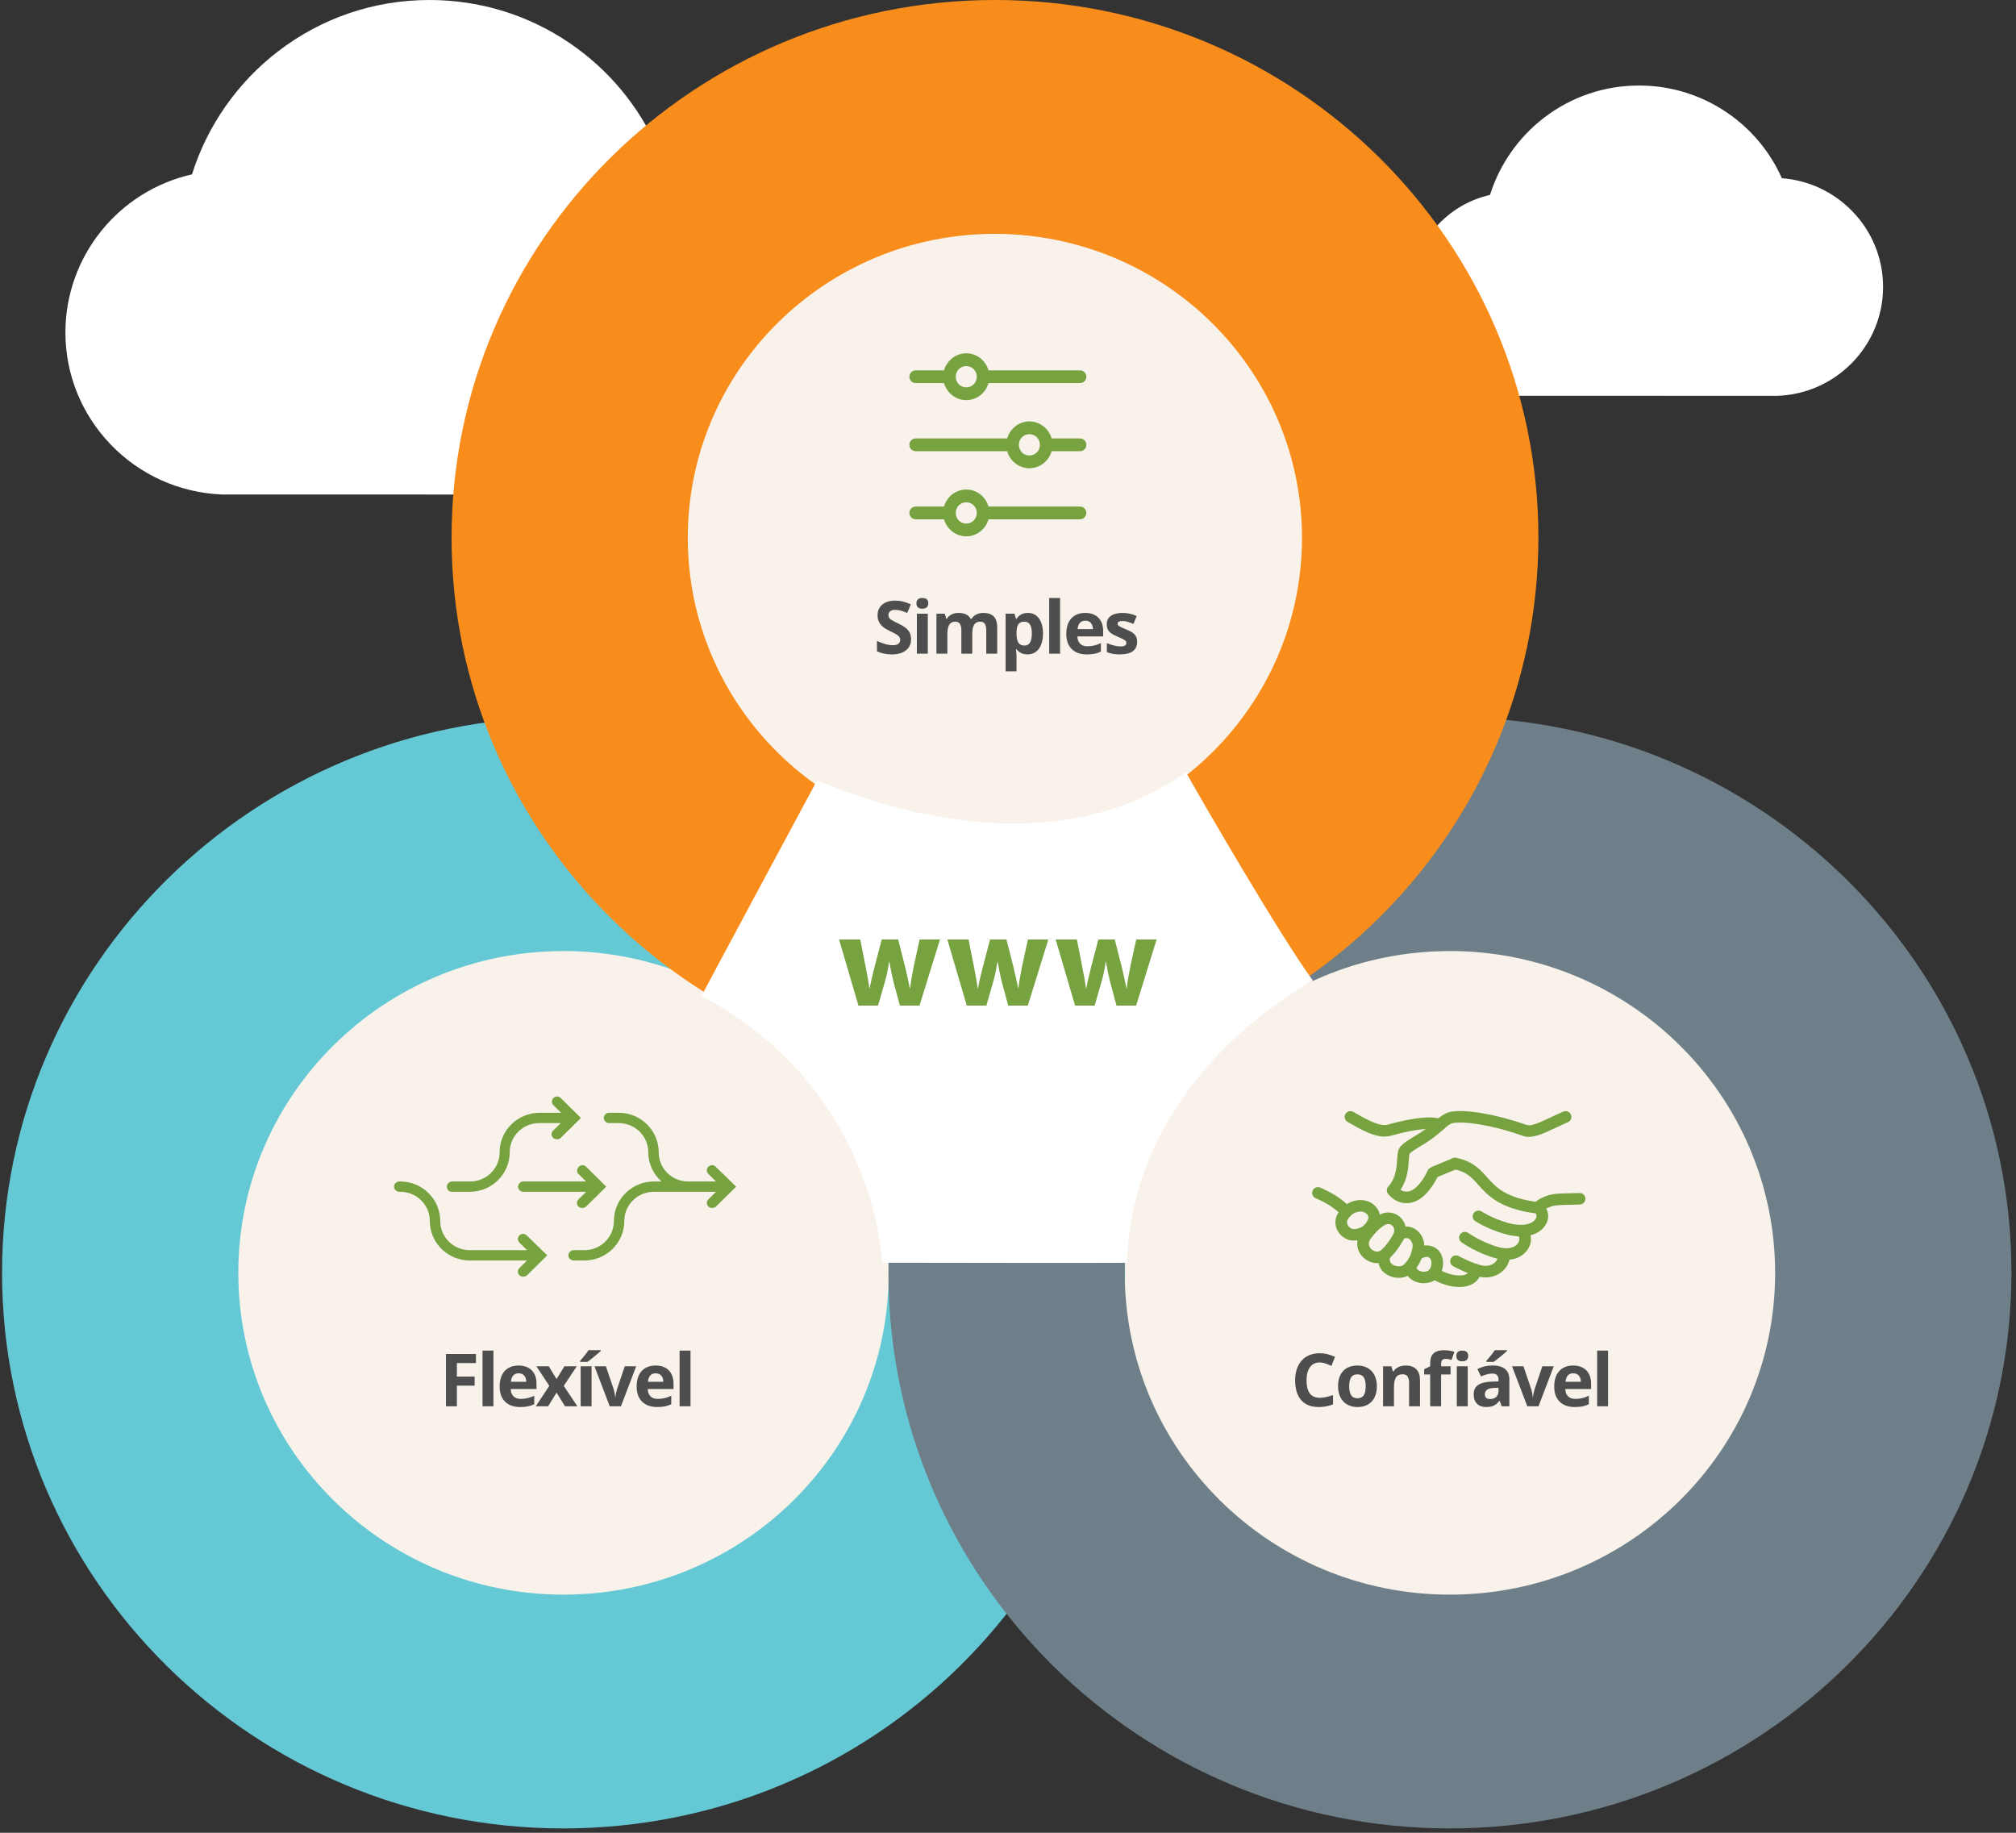<?xml version="1.0" encoding="UTF-8" standalone="no"?>
<svg width="330px" height="300px" viewBox="0 0 330 300" version="1.1" xmlns="http://www.w3.org/2000/svg" xmlns:xlink="http://www.w3.org/1999/xlink">
    <rect x="0" y="0" width="330" height="300" fill="#333333" stroke="none"/>
    <!-- Generator: Sketch 45.1 (43504) - http://www.bohemiancoding.com/sketch -->
    <title>Translations-Domains-pt</title>
    <desc>Created with Sketch.</desc>
    <defs></defs>
    <g id="SVG" stroke="none" stroke-width="1" fill="none" fill-rule="evenodd">
        <g id="Translations-Domains-PT" transform="translate(-220, 0)">
            <g id="Translations-Domains-pt" transform="translate(100, 0)">
                <g id="Domains-SVG">
                    <g id="Clouds" transform="translate(130.449, 0)" fill="#FFFFFF">
                        <path d="M88.732,8.417 C81.558,2.91 72.977,0 63.917,0 C55.671,0 47.725,2.451 40.936,7.088 C34.641,11.388 29.728,17.281 26.667,24.185 C19.704,24.708 13.229,27.725 8.323,32.759 C3.123,38.096 0.259,45.119 0.259,52.534 C0.259,59.984 3.146,67.031 8.388,72.377 C13.621,77.713 20.612,80.76 28.074,80.956 C28.123,80.957 95.129,80.94 98.039,80.938 C104.973,80.609 111.364,77.703 116.123,72.753 C120.898,67.786 123.527,61.274 123.527,54.417 C123.527,41.984 114.88,31.28 102.803,28.535 C100.336,20.623 95.372,13.513 88.732,8.417 Z" id="Cloud" transform="translate(61.893, 40.478) scale(-1, 1) translate(-61.893, -40.478) "></path>
                        <path d="M275.96,19.281 C271.459,15.826 266.075,14 260.39,14 C255.217,14 250.231,15.538 245.972,18.447 C242.022,21.145 238.939,24.843 237.019,29.174 C232.65,29.503 228.587,31.396 225.509,34.554 C222.246,37.903 220.449,42.309 220.449,46.962 C220.449,51.636 222.261,56.058 225.55,59.412 C228.833,62.759 233.219,64.671 237.901,64.795 C237.932,64.795 279.974,64.785 281.8,64.783 C286.15,64.577 290.161,62.754 293.146,59.648 C296.142,56.531 297.792,52.445 297.792,48.143 C297.792,40.342 292.366,33.626 284.789,31.904 C283.241,26.939 280.126,22.478 275.96,19.281 Z" id="Cloud" transform="translate(259.121, 39.397) scale(-1, 1) translate(-259.121, -39.397) "></path>
                    </g>
                    <g id="DOMAINS-TOP-IMG-EN" transform="translate(120.337, 0)">
                        <g id="domains">
                            <g id="Layer_1">
                                <ellipse id="Oval" fill="#F8F2EA" fill-rule="nonzero" cx="92.092" cy="208.21" rx="54.676" ry="53.21"></ellipse>
                                <g id="flexible" transform="translate(63.708, 179)" fill-rule="nonzero" fill="#77A240">
                                    <path d="M30.645,13.156 L31.895,14.393 L21.605,14.393 C21.15,14.393 20.752,14.787 20.752,15.236 C20.752,15.686 21.15,16.08 21.605,16.08 L31.895,16.08 L30.645,17.317 C30.304,17.654 30.304,18.16 30.645,18.497 C30.815,18.666 31.043,18.722 31.27,18.722 C31.497,18.722 31.725,18.666 31.895,18.497 L35.193,15.236 L31.895,11.975 C31.554,11.638 31.043,11.638 30.702,11.975 C30.36,12.313 30.304,12.875 30.645,13.156 Z" id="Shape"></path>
                                    <path d="M53.102,11.975 C52.761,11.638 52.249,11.638 51.908,11.975 C51.567,12.313 51.567,12.819 51.908,13.156 L53.159,14.393 L48.611,14.393 C45.939,14.393 43.778,12.257 43.778,9.614 C43.778,6.072 40.879,3.148 37.24,3.148 L35.648,3.148 C35.193,3.148 34.795,3.542 34.795,3.992 C34.795,4.442 35.193,4.835 35.648,4.835 L37.24,4.835 C39.912,4.835 42.072,6.972 42.072,9.614 C42.072,11.526 42.925,13.212 44.233,14.393 L42.982,14.393 C39.4,14.393 36.444,17.26 36.444,20.859 C36.444,23.501 34.283,25.638 31.611,25.638 L29.849,25.638 C29.394,25.638 28.996,26.031 28.996,26.481 C28.996,26.931 29.394,27.324 29.849,27.324 L31.611,27.324 C35.193,27.324 38.149,24.457 38.149,20.859 C38.149,18.216 40.31,16.08 42.982,16.08 L48.611,16.08 L53.159,16.08 L51.908,17.317 C51.567,17.654 51.567,18.16 51.908,18.497 C52.079,18.666 52.306,18.722 52.534,18.722 C52.761,18.722 52.989,18.666 53.159,18.497 L56.457,15.236 L53.102,11.975 Z" id="Shape"></path>
                                    <path d="M9.893,16.08 L12.849,16.08 C16.431,16.08 19.387,13.212 19.387,9.614 C19.387,6.972 21.548,4.835 24.22,4.835 L27.745,4.835 L26.494,6.072 C26.153,6.409 26.153,6.915 26.494,7.253 C26.665,7.421 26.892,7.478 27.12,7.478 C27.347,7.478 27.575,7.421 27.745,7.253 L31.043,3.992 L27.745,0.731 C27.404,0.394 26.892,0.394 26.551,0.731 C26.21,1.068 26.21,1.574 26.551,1.912 L27.802,3.148 L24.277,3.148 C20.695,3.148 17.739,6.016 17.739,9.614 C17.739,12.257 15.578,14.393 12.906,14.393 L9.95,14.393 C9.495,14.393 9.097,14.787 9.097,15.236 C9.097,15.686 9.438,16.08 9.893,16.08 Z" id="Shape"></path>
                                    <path d="M20.979,23.22 C20.638,23.557 20.638,24.063 20.979,24.401 L22.23,25.638 L12.849,25.638 C10.177,25.638 8.017,23.501 8.017,20.859 C8.017,17.317 5.117,14.393 1.478,14.393 L1.308,14.393 C0.853,14.393 0.455,14.787 0.455,15.236 C0.455,15.686 0.853,16.08 1.308,16.08 L1.478,16.08 C4.15,16.08 6.311,18.216 6.311,20.859 C6.311,24.401 9.21,27.324 12.849,27.324 L22.23,27.324 L20.979,28.561 C20.638,28.899 20.638,29.405 20.979,29.742 C21.15,29.911 21.377,29.967 21.605,29.967 C21.832,29.967 22.06,29.911 22.23,29.742 L25.528,26.481 L22.173,23.22 C21.832,22.883 21.321,22.883 20.979,23.22 Z" id="Shape"></path>
                                </g>
                                <ellipse id="Oval" fill="#F8F2EA" fill-rule="nonzero" cx="237.71" cy="208.21" rx="54.676" ry="53.21"></ellipse>
                                <g id="trusted" transform="translate(214.382, 181)" fill-rule="nonzero" fill="#77A240">
                                    <path d="M37.766,17.262 C37.787,17.236 37.795,17.221 37.795,17.221 L36.195,16.199 C36.318,16.01 36.84,15.348 38.362,14.774 C39.429,14.372 40.577,14.353 42.029,14.328 C42.559,14.319 43.159,14.309 43.806,14.279 C44.331,14.253 44.778,14.655 44.803,15.174 C44.828,15.694 44.423,16.136 43.897,16.161 C43.221,16.193 42.605,16.203 42.062,16.212 C40.746,16.234 39.796,16.25 39.041,16.535 C38.07,16.901 37.769,17.258 37.766,17.262 Z" id="Shape"></path>
                                    <path d="M15.508,15.942 C14.389,15.942 13.315,15.413 12.509,14.449 C12.209,14.09 12.22,13.567 12.534,13.22 C13.782,11.844 13.9,10.079 13.986,8.79 C14.047,7.881 14.095,7.163 14.527,6.67 C15.06,6.062 15.787,5.623 16.63,5.115 C17.183,4.782 17.809,4.404 18.501,3.911 C19.094,3.488 19.588,3.055 20.066,2.637 C20.965,1.848 21.742,1.168 22.749,0.983 C25.237,0.525 30.373,1.423 35.253,3.168 C36.045,3.342 37.381,2.714 39.065,1.922 C39.691,1.627 40.402,1.293 41.173,0.958 C41.655,0.748 42.217,0.965 42.429,1.441 C42.641,1.917 42.422,2.473 41.94,2.683 C41.194,3.007 40.498,3.335 39.883,3.624 C37.743,4.63 36.196,5.358 34.738,4.983 C34.709,4.976 34.68,4.967 34.652,4.957 C29.515,3.113 24.951,2.494 23.098,2.835 C22.61,2.925 22.045,3.42 21.329,4.047 C20.84,4.475 20.286,4.961 19.615,5.439 C18.864,5.975 18.204,6.373 17.622,6.724 C16.913,7.152 16.347,7.493 16.005,7.862 C15.946,8.039 15.913,8.542 15.888,8.914 C15.802,10.2 15.678,12.059 14.528,13.748 C14.837,13.952 15.235,14.103 15.707,14.046 C16.793,13.914 17.94,12.727 18.943,10.699 C19.064,10.271 19.507,10.079 20.04,9.848 C20.341,9.718 20.759,9.541 21.283,9.323 C22.183,8.949 23.082,8.582 23.082,8.582 C23.569,8.384 24.126,8.613 24.326,9.094 C24.527,9.575 24.295,10.126 23.809,10.324 C22.541,10.841 21.142,11.422 20.582,11.671 C18.944,14.903 17.161,15.767 15.939,15.916 C15.795,15.934 15.651,15.942 15.508,15.942 Z" id="Shape"></path>
                                    <path d="M34.249,21.381 C33.443,21.381 32.523,21.252 31.485,20.952 C28.648,20.132 26.837,18.929 26.762,18.878 C26.326,18.586 26.213,18 26.509,17.569 C26.804,17.139 27.396,17.027 27.831,17.319 C27.858,17.336 29.495,18.414 32.019,19.143 C34.661,19.906 36.303,19.294 36.711,18.403 C36.767,18.282 36.906,17.899 36.619,17.611 C30.726,16.819 28.801,14.664 27.251,12.929 C26.173,11.722 25.322,10.77 23.265,10.378 C22.749,10.28 22.411,9.786 22.51,9.275 C22.61,8.764 23.109,8.431 23.626,8.528 C26.32,9.041 27.519,10.383 28.679,11.681 C30.181,13.362 31.734,15.101 37.115,15.776 C37.254,15.793 37.388,15.841 37.506,15.915 C38.62,16.615 39.007,17.958 38.447,19.181 C37.925,20.322 36.555,21.381 34.249,21.381 Z" id="Shape"></path>
                                    <path d="M31.878,25.216 C31.406,25.216 30.895,25.155 30.344,25.017 C27.125,24.212 24.619,22.418 24.514,22.342 C24.089,22.035 23.997,21.446 24.307,21.026 C24.618,20.606 25.213,20.514 25.638,20.821 L25.638,20.821 C25.661,20.837 27.962,22.478 30.812,23.191 C32.389,23.585 33.375,23.08 33.773,22.475 C34.058,22.042 34.056,21.568 33.77,21.207 C33.445,20.798 33.517,20.206 33.931,19.884 C34.345,19.563 34.944,19.635 35.269,20.044 C36.058,21.039 36.098,22.396 35.371,23.502 C34.777,24.405 33.592,25.216 31.878,25.216 Z" id="Shape"></path>
                                    <path d="M28.466,28.093 C28.169,28.093 27.866,28.064 27.564,28.003 C25.611,27.608 23.248,26.309 23.148,26.254 C22.689,26 22.525,25.426 22.782,24.972 C23.038,24.518 23.619,24.356 24.078,24.61 L24.078,24.61 C24.1,24.622 26.284,25.821 27.945,26.156 C28.756,26.32 29.554,26.094 30.079,25.552 C30.406,25.213 30.569,24.8 30.493,24.501 C30.364,23.996 30.674,23.485 31.185,23.358 C31.694,23.231 32.213,23.537 32.341,24.042 C32.58,24.982 32.249,26.034 31.456,26.854 C30.679,27.657 29.604,28.093 28.466,28.093 Z" id="Shape"></path>
                                    <path d="M24.15,29.66 C22.671,29.66 20.961,29.14 19.493,28.18 C19.054,27.893 18.934,27.309 19.224,26.875 C19.515,26.441 20.105,26.321 20.544,26.608 C22.118,27.637 24.195,28.063 25.274,27.578 C25.661,27.405 25.858,27.14 25.915,26.719 C25.985,26.203 26.465,25.84 26.986,25.91 C27.507,25.979 27.874,26.453 27.804,26.969 C27.66,28.028 27.042,28.853 26.062,29.294 C25.513,29.541 24.858,29.66 24.15,29.66 Z" id="Shape"></path>
                                    <path d="M5.673,18.301 C5.42,18.301 5.168,18.203 4.981,18.007 C3.811,16.785 2.593,15.977 0.637,15.126 C0.156,14.917 -0.063,14.361 0.149,13.884 C0.361,13.408 0.924,13.192 1.405,13.402 C3.585,14.35 5.021,15.309 6.364,16.711 C6.726,17.089 6.71,17.685 6.328,18.043 C6.144,18.216 5.908,18.301 5.673,18.301 Z" id="Shape"></path>
                                    <path d="M11.904,5.04 C10.151,5.041 8.175,3.984 5.857,2.632 C5.403,2.368 5.252,1.79 5.52,1.342 C5.787,0.894 6.371,0.745 6.824,1.009 C9.053,2.308 11.16,3.445 12.437,3.087 C14.901,2.399 19.335,1.373 21.349,2.242 C21.831,2.45 22.052,3.006 21.841,3.483 C21.63,3.959 21.069,4.177 20.587,3.969 C19.807,3.632 17.341,3.674 12.955,4.901 C12.614,4.996 12.263,5.04 11.904,5.04 Z" id="Shape"></path>
                                    <path d="M18.371,29.05 C18.26,29.05 18.146,29.045 18.032,29.035 C16.541,28.903 15.398,27.955 15.251,26.731 C15.189,26.214 15.562,25.746 16.085,25.684 C16.608,25.625 17.081,25.992 17.143,26.509 C17.18,26.813 17.665,27.111 18.202,27.158 C18.51,27.185 19.252,27.168 19.486,26.411 C19.69,25.753 19.606,25.155 19.273,24.889 C18.986,24.66 18.515,24.698 17.98,24.994 C17.521,25.247 16.94,25.085 16.683,24.63 C16.427,24.176 16.591,23.602 17.051,23.348 C18.281,22.669 19.56,22.696 20.47,23.423 C21.427,24.187 21.748,25.543 21.308,26.963 C20.907,28.257 19.774,29.05 18.371,29.05 Z" id="Shape"></path>
                                    <path d="M6.819,22.066 C5.817,22.066 4.819,21.457 4.27,20.509 C3.736,19.587 3.736,18.512 4.271,17.632 C4.987,16.453 6.006,15.733 7.3,15.492 C8.583,15.252 9.845,15.695 10.595,16.647 C11.241,17.467 11.365,18.515 10.926,19.451 L10.062,19.055 L10.926,19.451 C10.146,21.117 8.697,22.045 6.846,22.065 C6.837,22.066 6.828,22.066 6.819,22.066 Z M7.981,17.312 C7.877,17.312 7.767,17.322 7.653,17.343 C6.896,17.484 6.34,17.885 5.904,18.603 C5.674,18.98 5.788,19.338 5.923,19.572 C6.128,19.926 6.504,20.181 6.819,20.181 C6.821,20.181 6.823,20.181 6.825,20.181 C7.947,20.169 8.723,19.671 9.197,18.659 C9.372,18.286 9.236,17.988 9.092,17.804 C8.899,17.56 8.508,17.312 7.981,17.312 Z" id="Shape"></path>
                                    <path d="M14.234,28.163 C13.56,28.163 12.867,27.986 12.278,27.625 C11.079,26.889 10.605,25.604 11.01,24.189 C11.154,23.688 11.68,23.397 12.187,23.539 C12.693,23.681 12.987,24.201 12.844,24.702 C12.671,25.304 12.815,25.736 13.283,26.023 C13.874,26.387 14.702,26.338 15.019,26.054 C15.828,25.33 16.329,24.342 16.508,23.117 C16.581,22.617 16.34,22.06 15.933,21.792 C15.636,21.596 15.321,21.602 14.97,21.81 C14.518,22.077 13.933,21.932 13.663,21.485 C13.393,21.038 13.54,20.46 13.992,20.193 C14.98,19.608 16.073,19.62 16.99,20.225 C18.009,20.896 18.573,22.167 18.394,23.387 C18.149,25.058 17.444,26.425 16.298,27.451 C15.77,27.923 15.016,28.163 14.234,28.163 Z" id="Shape"></path>
                                    <path d="M10.659,25.753 C9.944,25.753 9.19,25.499 8.514,24.895 C7.929,24.372 7.556,23.676 7.465,22.936 C7.363,22.1 7.616,21.264 8.198,20.516 C9.045,19.428 9.804,18.613 10.969,17.912 L10.969,17.912 C12.151,17.201 13.592,17.364 14.555,18.317 C15.573,19.323 15.707,20.824 14.898,22.141 L14.814,22.276 C14.375,22.994 13.773,23.977 12.758,24.926 C12.217,25.432 11.462,25.753 10.659,25.753 Z M11.959,19.522 C11.043,20.074 10.44,20.726 9.708,21.666 C8.959,22.627 9.583,23.311 9.791,23.497 C10.118,23.789 10.836,24.131 11.449,23.557 C12.277,22.784 12.78,21.961 13.184,21.301 L13.27,21.162 C13.785,20.324 13.353,19.792 13.208,19.649 C12.941,19.385 12.473,19.213 11.959,19.522 L11.959,19.522 Z" id="Shape"></path>
                                </g>
                                <path d="M91.906,299.288 C41.145,299.284 -0.003,258.563 0,208.335 C0.003,158.106 41.155,117.39 91.916,117.391 C142.678,117.393 183.827,158.111 183.827,208.34 C183.771,258.549 142.648,299.236 91.906,299.288 L91.906,299.288 Z M91.906,155.674 C62.507,155.674 38.674,179.256 38.674,208.347 C38.674,237.437 62.507,261.02 91.906,261.02 C121.306,261.02 145.138,237.437 145.138,208.347 C145.11,179.267 121.295,155.699 91.906,155.667 L91.906,155.674 Z" id="Shape" fill="#65C9D5" fill-rule="nonzero"></path>
                                <path d="M237.004,299.288 C186.242,299.288 145.09,258.569 145.09,208.34 C145.09,158.11 186.242,117.391 237.004,117.391 C287.767,117.391 328.918,158.11 328.918,208.34 C328.861,258.546 287.743,299.232 237.004,299.288 L237.004,299.288 Z M237.004,155.674 C207.605,155.674 183.772,179.256 183.772,208.347 C183.772,237.437 207.605,261.02 237.004,261.02 C266.403,261.02 290.236,237.437 290.236,208.347 C290.208,179.267 266.393,155.699 237.004,155.667 L237.004,155.674 Z" id="Shape" fill="#6E7F89" fill-rule="nonzero"></path>
                                <ellipse id="Oval" fill="#F8F2EA" fill-rule="nonzero" cx="162.255" cy="87.484" rx="53.041" ry="52.484"></ellipse>
                                <g id="simple" transform="translate(147.64, 58)" fill-rule="nonzero" fill="#77A240">
                                    <path d="M4.204,0.326 C3.925,0.329 3.658,0.442 3.464,0.64 C3.27,0.839 3.164,1.105 3.169,1.381 L3.169,16.345 C1.569,16.799 0.383,18.261 0.383,19.983 C0.383,21.705 1.569,23.167 3.169,23.622 L3.169,28.251 C3.164,28.623 3.362,28.97 3.688,29.158 C4.013,29.346 4.416,29.346 4.741,29.158 C5.067,28.97 5.265,28.623 5.26,28.251 L5.26,23.622 C6.86,23.167 8.046,21.705 8.046,19.983 C8.046,18.261 6.86,16.799 5.26,16.345 L5.26,1.381 C5.265,1.102 5.156,0.832 4.957,0.633 C4.758,0.434 4.486,0.323 4.204,0.326 Z M15.351,0.326 C15.072,0.329 14.805,0.442 14.611,0.64 C14.417,0.839 14.311,1.105 14.317,1.381 L14.317,6.01 C12.716,6.465 11.53,7.927 11.53,9.649 C11.53,11.371 12.716,12.833 14.317,13.287 L14.317,28.251 C14.311,28.623 14.509,28.97 14.835,29.158 C15.16,29.346 15.563,29.346 15.888,29.158 C16.214,28.97 16.412,28.623 16.407,28.251 L16.407,13.287 C18.007,12.833 19.193,11.371 19.193,9.649 C19.193,7.927 18.008,6.465 16.407,6.01 L16.407,1.381 C16.413,1.102 16.304,0.832 16.105,0.633 C15.906,0.434 15.634,0.323 15.351,0.326 Z M26.498,0.326 C26.219,0.329 25.952,0.442 25.758,0.64 C25.564,0.839 25.458,1.105 25.464,1.381 L25.464,16.345 C23.863,16.799 22.677,18.261 22.677,19.983 C22.677,21.705 23.863,23.167 25.464,23.622 L25.464,28.251 C25.458,28.623 25.656,28.97 25.982,29.158 C26.307,29.346 26.71,29.346 27.036,29.158 C27.361,28.97 27.559,28.623 27.554,28.251 L27.554,23.622 C29.154,23.167 30.341,21.705 30.341,19.983 C30.341,18.261 29.155,16.799 27.554,16.345 L27.554,1.381 C27.56,1.102 27.451,0.832 27.252,0.633 C27.053,0.434 26.781,0.323 26.498,0.326 Z M15.362,7.926 C16.336,7.926 17.103,8.685 17.103,9.649 C17.103,10.612 16.336,11.371 15.362,11.371 C14.387,11.371 13.62,10.612 13.62,9.649 C13.62,8.685 14.387,7.926 15.362,7.926 Z M4.215,18.261 C5.189,18.261 5.956,19.02 5.956,19.983 C5.956,20.947 5.189,21.705 4.215,21.705 C3.24,21.705 2.473,20.947 2.473,19.983 C2.473,19.02 3.24,18.261 4.215,18.261 Z M26.509,18.261 C27.483,18.261 28.25,19.02 28.25,19.983 C28.25,20.947 27.483,21.705 26.509,21.705 C25.534,21.705 24.767,20.947 24.767,19.983 C24.767,19.02 25.534,18.261 26.509,18.261 Z" id="Shape" transform="translate(15.362, 14.812) rotate(-270) translate(-15.362, -14.812) "></path>
                                </g>
                                <path d="M162.518,176.036 C113.393,176.028 73.575,136.618 73.58,88.008 C73.586,39.399 113.412,-0.003 162.537,1.32820617e-06 C211.662,0.003 251.485,39.409 251.485,88.018 C251.428,136.612 211.627,175.988 162.518,176.036 Z M162.518,38.275 C134.754,38.275 112.247,60.546 112.247,88.018 C112.247,115.49 134.754,137.761 162.518,137.761 C190.282,137.761 212.788,115.49 212.788,88.018 C212.756,60.559 190.268,38.307 162.518,38.275 L162.518,38.275 Z" id="Shape" fill="#F98D1B" fill-rule="nonzero"></path>
                                <path d="M134.428,129.209 L115.978,163.046" id="Shape" stroke="#65C9D5"></path>
                                <path d="M183.819,205.303 L144.434,205.448" id="Shape" stroke="#65C9D5"></path>
                                <path d="M192.257,128.194 L211.77,161.319" id="Shape"></path>
                                <path d="M193.792,126.421 C196.329,130.936 209.032,152.92 214.592,160.535 C213.008,161.407 185.026,176.435 184.153,206.689 C184.112,206.764 144.076,206.689 144.076,206.689 C143.913,204.923 142.526,178.047 114.493,163.015 C114.467,162.984 133.409,127.738 133.409,127.738 C135.24,128.289 168.788,144.159 193.792,126.421 Z" id="Shape" fill="#FFFFFF" fill-rule="nonzero"></path>
                                <path d="M137.007,153.779 L140.187,164.608 L143.39,164.608 L144.487,160.799 C144.778,159.78 145.002,158.784 145.204,157.433 L145.248,157.433 C145.472,158.761 145.674,159.736 145.943,160.799 L146.973,164.608 L150.175,164.608 L153.535,153.779 L150.198,153.779 L149.257,158.075 C149.011,159.315 148.787,160.533 148.63,161.773 L148.585,161.773 C148.361,160.533 148.07,159.315 147.779,158.097 L146.682,153.779 L143.994,153.779 L142.83,158.23 C142.561,159.293 142.248,160.533 142.024,161.773 L141.979,161.773 C141.8,160.533 141.576,159.337 141.352,158.208 L140.478,153.779 L137.007,153.779 Z" id="w" fill="#77A240"></path>
                                <path d="M154.736,153.779 L157.916,164.608 L161.119,164.608 L162.216,160.799 C162.507,159.78 162.731,158.784 162.933,157.433 L162.978,157.433 C163.202,158.761 163.403,159.736 163.672,160.799 L164.702,164.608 L167.905,164.608 L171.264,153.779 L167.927,153.779 L166.986,158.075 C166.74,159.315 166.516,160.533 166.359,161.773 L166.314,161.773 C166.091,160.533 165.799,159.315 165.508,158.097 L164.411,153.779 L161.724,153.779 L160.559,158.23 C160.29,159.293 159.977,160.533 159.753,161.773 L159.708,161.773 C159.529,160.533 159.305,159.337 159.081,158.208 L158.208,153.779 L154.736,153.779 Z" id="w" fill="#77A240"></path>
                                <path d="M172.466,153.779 L175.646,164.608 L178.848,164.608 L179.945,160.799 C180.237,159.78 180.461,158.784 180.662,157.433 L180.707,157.433 C180.931,158.761 181.132,159.736 181.401,160.799 L182.431,164.608 L185.634,164.608 L188.993,153.779 L185.656,153.779 L184.716,158.075 C184.469,159.315 184.245,160.533 184.089,161.773 L184.044,161.773 C183.82,160.533 183.529,159.315 183.238,158.097 L182.14,153.779 L179.453,153.779 L178.288,158.23 C178.02,159.293 177.706,160.533 177.482,161.773 L177.437,161.773 C177.258,160.533 177.034,159.337 176.81,158.208 L175.937,153.779 L172.466,153.779 Z" id="w" fill="#77A240"></path>
                            </g>
                        </g>
                    </g>
                </g>
                <path d="M336.02,223.016 C335.336,223.016 334.807,223.272 334.432,223.786 C334.057,224.3 333.869,225.016 333.869,225.934 C333.869,227.844 334.586,228.799 336.02,228.799 C336.621,228.799 337.35,228.648 338.205,228.348 L338.205,229.871 C337.502,230.164 336.717,230.311 335.85,230.311 C334.604,230.311 333.65,229.933 332.99,229.177 C332.33,228.421 332,227.336 332,225.922 C332,225.031 332.162,224.251 332.486,223.581 C332.811,222.911 333.276,222.397 333.884,222.04 C334.491,221.683 335.203,221.504 336.02,221.504 C336.852,221.504 337.687,221.705 338.527,222.107 L337.941,223.584 C337.621,223.432 337.299,223.299 336.975,223.186 C336.65,223.072 336.332,223.016 336.02,223.016 Z M340.849,226.906 C340.849,227.555 340.955,228.045 341.168,228.377 C341.381,228.709 341.728,228.875 342.208,228.875 C342.685,228.875 343.028,228.71 343.237,228.38 C343.446,228.05 343.55,227.559 343.55,226.906 C343.55,226.258 343.445,225.771 343.234,225.447 C343.023,225.123 342.677,224.961 342.197,224.961 C341.72,224.961 341.376,225.122 341.165,225.444 C340.954,225.767 340.849,226.254 340.849,226.906 Z M345.378,226.906 C345.378,227.973 345.097,228.807 344.535,229.408 C343.972,230.01 343.189,230.311 342.185,230.311 C341.556,230.311 341.001,230.173 340.521,229.897 C340.04,229.622 339.671,229.227 339.413,228.711 C339.156,228.195 339.027,227.594 339.027,226.906 C339.027,225.836 339.306,225.004 339.865,224.41 C340.423,223.816 341.208,223.52 342.22,223.52 C342.849,223.52 343.404,223.656 343.884,223.93 C344.365,224.203 344.734,224.596 344.992,225.107 C345.249,225.619 345.378,226.219 345.378,226.906 Z M352.44,230.193 L350.653,230.193 L350.653,226.367 C350.653,225.895 350.569,225.54 350.401,225.304 C350.233,225.067 349.966,224.949 349.598,224.949 C349.098,224.949 348.737,225.116 348.514,225.45 C348.292,225.784 348.18,226.338 348.18,227.111 L348.18,230.193 L346.393,230.193 L346.393,223.643 L347.759,223.643 L347.999,224.48 L348.098,224.48 C348.298,224.164 348.572,223.925 348.922,223.763 C349.271,223.601 349.669,223.52 350.114,223.52 C350.876,223.52 351.454,223.726 351.848,224.138 C352.243,224.55 352.44,225.145 352.44,225.922 L352.44,230.193 Z M357.44,224.984 L355.893,224.984 L355.893,230.193 L354.106,230.193 L354.106,224.984 L353.121,224.984 L353.121,224.123 L354.106,223.643 L354.106,223.162 C354.106,222.416 354.289,221.871 354.656,221.527 C355.024,221.184 355.611,221.012 356.42,221.012 C357.037,221.012 357.586,221.104 358.067,221.287 L357.61,222.6 C357.25,222.486 356.918,222.43 356.613,222.43 C356.36,222.43 356.176,222.505 356.063,222.655 C355.949,222.806 355.893,222.998 355.893,223.232 L355.893,223.643 L357.44,223.643 L357.44,224.984 Z M358.389,221.949 C358.389,221.367 358.713,221.076 359.361,221.076 C360.01,221.076 360.334,221.367 360.334,221.949 C360.334,222.227 360.253,222.442 360.091,222.597 C359.929,222.751 359.686,222.828 359.361,222.828 C358.713,222.828 358.389,222.535 358.389,221.949 Z M360.252,230.193 L358.465,230.193 L358.465,223.643 L360.252,223.643 L360.252,230.193 Z M365.82,230.193 L365.474,229.303 L365.427,229.303 C365.127,229.682 364.817,229.944 364.499,230.091 C364.18,230.237 363.765,230.311 363.253,230.311 C362.625,230.311 362.129,230.131 361.768,229.771 C361.407,229.412 361.226,228.9 361.226,228.236 C361.226,227.541 361.469,227.028 361.956,226.698 C362.442,226.368 363.175,226.186 364.156,226.15 L365.293,226.115 L365.293,225.828 C365.293,225.164 364.953,224.832 364.273,224.832 C363.75,224.832 363.134,224.99 362.427,225.307 L361.835,224.1 C362.589,223.705 363.425,223.508 364.343,223.508 C365.222,223.508 365.896,223.699 366.365,224.082 C366.834,224.465 367.068,225.047 367.068,225.828 L367.068,230.193 L365.82,230.193 Z M365.293,227.158 L364.601,227.182 C364.082,227.197 363.695,227.291 363.441,227.463 C363.187,227.635 363.06,227.896 363.06,228.248 C363.06,228.752 363.349,229.004 363.927,229.004 C364.341,229.004 364.672,228.885 364.92,228.646 C365.168,228.408 365.293,228.092 365.293,227.697 L365.293,227.158 Z M363.306,222.922 L363.306,222.764 C363.978,221.982 364.437,221.395 364.683,221 L366.687,221 L366.687,221.123 C366.484,221.326 366.137,221.628 365.647,222.028 C365.157,222.429 364.773,222.727 364.496,222.922 L363.306,222.922 Z M370.005,230.193 L367.509,223.643 L369.378,223.643 L370.643,227.375 C370.784,227.848 370.872,228.295 370.907,228.717 L370.942,228.717 C370.962,228.342 371.05,227.895 371.206,227.375 L372.466,223.643 L374.335,223.643 L371.839,230.193 L370.005,230.193 Z M377.524,224.791 C377.145,224.791 376.848,224.911 376.633,225.151 C376.418,225.392 376.295,225.732 376.264,226.174 L378.772,226.174 C378.764,225.732 378.649,225.392 378.426,225.151 C378.203,224.911 377.903,224.791 377.524,224.791 Z M377.776,230.311 C376.721,230.311 375.897,230.02 375.303,229.438 C374.709,228.855 374.412,228.031 374.412,226.965 C374.412,225.867 374.687,225.019 375.236,224.419 C375.784,223.819 376.543,223.52 377.512,223.52 C378.438,223.52 379.159,223.783 379.674,224.311 C380.19,224.838 380.448,225.566 380.448,226.496 L380.448,227.363 L376.223,227.363 C376.242,227.871 376.393,228.268 376.674,228.553 C376.955,228.838 377.35,228.98 377.858,228.98 C378.252,228.98 378.625,228.939 378.977,228.857 C379.328,228.775 379.696,228.645 380.078,228.465 L380.078,229.848 C379.766,230.004 379.432,230.12 379.076,230.196 C378.721,230.272 378.287,230.311 377.776,230.311 Z M383.226,230.193 L381.439,230.193 L381.439,221.076 L383.226,221.076 L383.226,230.193 Z" id="Confiável" fill="#4E4E4E"></path>
                <path d="M269.135,104.621 C269.135,105.395 268.856,106.004 268.3,106.449 C267.743,106.895 266.969,107.117 265.977,107.117 C265.062,107.117 264.254,106.945 263.551,106.602 L263.551,104.914 C264.129,105.172 264.618,105.354 265.019,105.459 C265.419,105.564 265.785,105.617 266.117,105.617 C266.516,105.617 266.821,105.541 267.034,105.389 C267.247,105.236 267.354,105.01 267.354,104.709 C267.354,104.541 267.307,104.392 267.213,104.261 C267.119,104.13 266.981,104.004 266.8,103.883 C266.618,103.762 266.248,103.568 265.689,103.303 C265.166,103.057 264.773,102.82 264.512,102.594 C264.25,102.367 264.041,102.104 263.885,101.803 C263.729,101.502 263.65,101.15 263.65,100.748 C263.65,99.99 263.907,99.395 264.421,98.961 C264.935,98.527 265.645,98.311 266.551,98.311 C266.996,98.311 267.421,98.363 267.825,98.469 C268.229,98.574 268.652,98.723 269.094,98.914 L268.508,100.326 C268.051,100.139 267.673,100.008 267.374,99.934 C267.075,99.859 266.781,99.822 266.492,99.822 C266.148,99.822 265.885,99.902 265.701,100.062 C265.518,100.223 265.426,100.432 265.426,100.689 C265.426,100.85 265.463,100.989 265.537,101.108 C265.611,101.228 265.729,101.343 265.892,101.454 C266.054,101.565 266.437,101.766 267.043,102.055 C267.844,102.438 268.393,102.821 268.689,103.206 C268.986,103.591 269.135,104.062 269.135,104.621 Z M270.009,98.756 C270.009,98.174 270.333,97.883 270.982,97.883 C271.63,97.883 271.954,98.174 271.954,98.756 C271.954,99.033 271.873,99.249 271.711,99.403 C271.549,99.558 271.306,99.635 270.982,99.635 C270.333,99.635 270.009,99.342 270.009,98.756 Z M271.872,107 L270.085,107 L270.085,100.449 L271.872,100.449 L271.872,107 Z M279.151,107 L277.364,107 L277.364,103.174 C277.364,102.701 277.285,102.347 277.127,102.11 C276.969,101.874 276.72,101.756 276.38,101.756 C275.923,101.756 275.591,101.924 275.384,102.26 C275.177,102.596 275.073,103.148 275.073,103.918 L275.073,107 L273.286,107 L273.286,100.449 L274.651,100.449 L274.891,101.287 L274.991,101.287 C275.167,100.986 275.421,100.751 275.753,100.581 C276.085,100.411 276.466,100.326 276.895,100.326 C277.876,100.326 278.54,100.646 278.887,101.287 L279.046,101.287 C279.221,100.982 279.48,100.746 279.822,100.578 C280.164,100.41 280.55,100.326 280.979,100.326 C281.721,100.326 282.283,100.517 282.664,100.897 C283.045,101.278 283.235,101.889 283.235,102.729 L283.235,107 L281.442,107 L281.442,103.174 C281.442,102.701 281.363,102.347 281.205,102.11 C281.047,101.874 280.798,101.756 280.458,101.756 C280.02,101.756 279.693,101.912 279.476,102.225 C279.26,102.537 279.151,103.033 279.151,103.713 L279.151,107 Z M288.205,107.117 C287.436,107.117 286.832,106.838 286.395,106.279 L286.301,106.279 C286.363,106.826 286.395,107.143 286.395,107.229 L286.395,109.883 L284.608,109.883 L284.608,100.449 L286.061,100.449 L286.313,101.299 L286.395,101.299 C286.813,100.65 287.432,100.326 288.252,100.326 C289.026,100.326 289.631,100.625 290.069,101.223 C290.506,101.82 290.725,102.65 290.725,103.713 C290.725,104.412 290.622,105.02 290.417,105.535 C290.212,106.051 289.92,106.443 289.541,106.713 C289.162,106.982 288.717,107.117 288.205,107.117 Z M287.678,101.756 C287.236,101.756 286.914,101.892 286.711,102.163 C286.508,102.435 286.402,102.883 286.395,103.508 L286.395,103.701 C286.395,104.404 286.499,104.908 286.708,105.213 C286.917,105.518 287.248,105.67 287.701,105.67 C288.502,105.67 288.902,105.01 288.902,103.689 C288.902,103.045 288.804,102.562 288.607,102.239 C288.409,101.917 288.1,101.756 287.678,101.756 Z M293.527,107 L291.74,107 L291.74,97.883 L293.527,97.883 L293.527,107 Z M297.653,101.598 C297.274,101.598 296.977,101.718 296.763,101.958 C296.548,102.198 296.425,102.539 296.393,102.98 L298.901,102.98 C298.893,102.539 298.778,102.198 298.556,101.958 C298.333,101.718 298.032,101.598 297.653,101.598 Z M297.905,107.117 C296.851,107.117 296.026,106.826 295.433,106.244 C294.839,105.662 294.542,104.838 294.542,103.771 C294.542,102.674 294.816,101.825 295.365,101.226 C295.914,100.626 296.673,100.326 297.642,100.326 C298.567,100.326 299.288,100.59 299.804,101.117 C300.319,101.645 300.577,102.373 300.577,103.303 L300.577,104.17 L296.352,104.17 C296.372,104.678 296.522,105.074 296.804,105.359 C297.085,105.645 297.479,105.787 297.987,105.787 C298.382,105.787 298.755,105.746 299.106,105.664 C299.458,105.582 299.825,105.451 300.208,105.271 L300.208,106.654 C299.895,106.811 299.561,106.927 299.206,107.003 C298.851,107.079 298.417,107.117 297.905,107.117 Z M306.139,105.055 C306.139,105.727 305.906,106.238 305.439,106.59 C304.972,106.941 304.274,107.117 303.344,107.117 C302.867,107.117 302.461,107.085 302.125,107.021 C301.789,106.956 301.475,106.861 301.182,106.736 L301.182,105.26 C301.514,105.416 301.888,105.547 302.304,105.652 C302.72,105.758 303.086,105.811 303.403,105.811 C304.051,105.811 304.375,105.623 304.375,105.248 C304.375,105.107 304.332,104.993 304.246,104.905 C304.16,104.817 304.012,104.718 303.801,104.606 C303.59,104.495 303.309,104.365 302.957,104.217 C302.453,104.006 302.083,103.811 301.847,103.631 C301.611,103.451 301.439,103.245 301.331,103.013 C301.224,102.78 301.17,102.494 301.17,102.154 C301.17,101.572 301.396,101.122 301.847,100.804 C302.298,100.485 302.938,100.326 303.766,100.326 C304.555,100.326 305.323,100.498 306.069,100.842 L305.53,102.131 C305.201,101.99 304.895,101.875 304.61,101.785 C304.325,101.695 304.034,101.65 303.737,101.65 C303.209,101.65 302.946,101.793 302.946,102.078 C302.946,102.238 303.031,102.377 303.2,102.494 C303.37,102.611 303.742,102.785 304.317,103.016 C304.828,103.223 305.203,103.416 305.442,103.596 C305.68,103.775 305.856,103.982 305.969,104.217 C306.082,104.451 306.139,104.73 306.139,105.055 Z" id="Simples" fill="#4E4E4E"></path>
                <path d="M194.787,230.193 L193,230.193 L193,221.627 L197.91,221.627 L197.91,223.115 L194.787,223.115 L194.787,225.324 L197.693,225.324 L197.693,226.807 L194.787,226.807 L194.787,230.193 Z M200.771,230.193 L198.984,230.193 L198.984,221.076 L200.771,221.076 L200.771,230.193 Z M204.897,224.791 C204.518,224.791 204.221,224.911 204.007,225.151 C203.792,225.392 203.669,225.732 203.637,226.174 L206.145,226.174 C206.137,225.732 206.022,225.392 205.8,225.151 C205.577,224.911 205.276,224.791 204.897,224.791 Z M205.149,230.311 C204.094,230.311 203.27,230.02 202.677,229.438 C202.083,228.855 201.786,228.031 201.786,226.965 C201.786,225.867 202.06,225.019 202.609,224.419 C203.158,223.819 203.917,223.52 204.886,223.52 C205.811,223.52 206.532,223.783 207.048,224.311 C207.563,224.838 207.821,225.566 207.821,226.496 L207.821,227.363 L203.596,227.363 C203.616,227.871 203.766,228.268 204.048,228.553 C204.329,228.838 204.723,228.98 205.231,228.98 C205.626,228.98 205.999,228.939 206.35,228.857 C206.702,228.775 207.069,228.645 207.452,228.465 L207.452,229.848 C207.139,230.004 206.805,230.12 206.45,230.196 C206.094,230.272 205.661,230.311 205.149,230.311 Z M209.914,226.848 L207.805,223.643 L209.832,223.643 L211.104,225.729 L212.387,223.643 L214.414,223.643 L212.281,226.848 L214.514,230.193 L212.481,230.193 L211.104,227.949 L209.721,230.193 L207.694,230.193 L209.914,226.848 Z M216.835,230.193 L215.048,230.193 L215.048,223.643 L216.835,223.643 L216.835,230.193 Z M214.96,222.922 L214.96,222.764 C215.632,221.982 216.091,221.395 216.337,221 L218.341,221 L218.341,221.123 C218.138,221.326 217.792,221.628 217.301,222.028 C216.811,222.429 216.427,222.727 216.15,222.922 L214.96,222.922 Z M219.808,230.193 L217.311,223.643 L219.181,223.643 L220.446,227.375 C220.587,227.848 220.675,228.295 220.71,228.717 L220.745,228.717 C220.765,228.342 220.852,227.895 221.009,227.375 L222.268,223.643 L224.138,223.643 L221.642,230.193 L219.808,230.193 Z M227.326,224.791 C226.948,224.791 226.651,224.911 226.436,225.151 C226.221,225.392 226.098,225.732 226.067,226.174 L228.575,226.174 C228.567,225.732 228.451,225.392 228.229,225.151 C228.006,224.911 227.705,224.791 227.326,224.791 Z M227.578,230.311 C226.524,230.311 225.7,230.02 225.106,229.438 C224.512,228.855 224.215,228.031 224.215,226.965 C224.215,225.867 224.49,225.019 225.038,224.419 C225.587,223.819 226.346,223.52 227.315,223.52 C228.241,223.52 228.961,223.783 229.477,224.311 C229.992,224.838 230.25,225.566 230.25,226.496 L230.25,227.363 L226.026,227.363 C226.045,227.871 226.196,228.268 226.477,228.553 C226.758,228.838 227.153,228.98 227.66,228.98 C228.055,228.98 228.428,228.939 228.78,228.857 C229.131,228.775 229.498,228.645 229.881,228.465 L229.881,229.848 C229.569,230.004 229.235,230.12 228.879,230.196 C228.524,230.272 228.09,230.311 227.578,230.311 Z M233.029,230.193 L231.242,230.193 L231.242,221.076 L233.029,221.076 L233.029,230.193 Z" id="Flexível" fill="#4E4E4E"></path>
            </g>
        </g>
    </g>
</svg>
